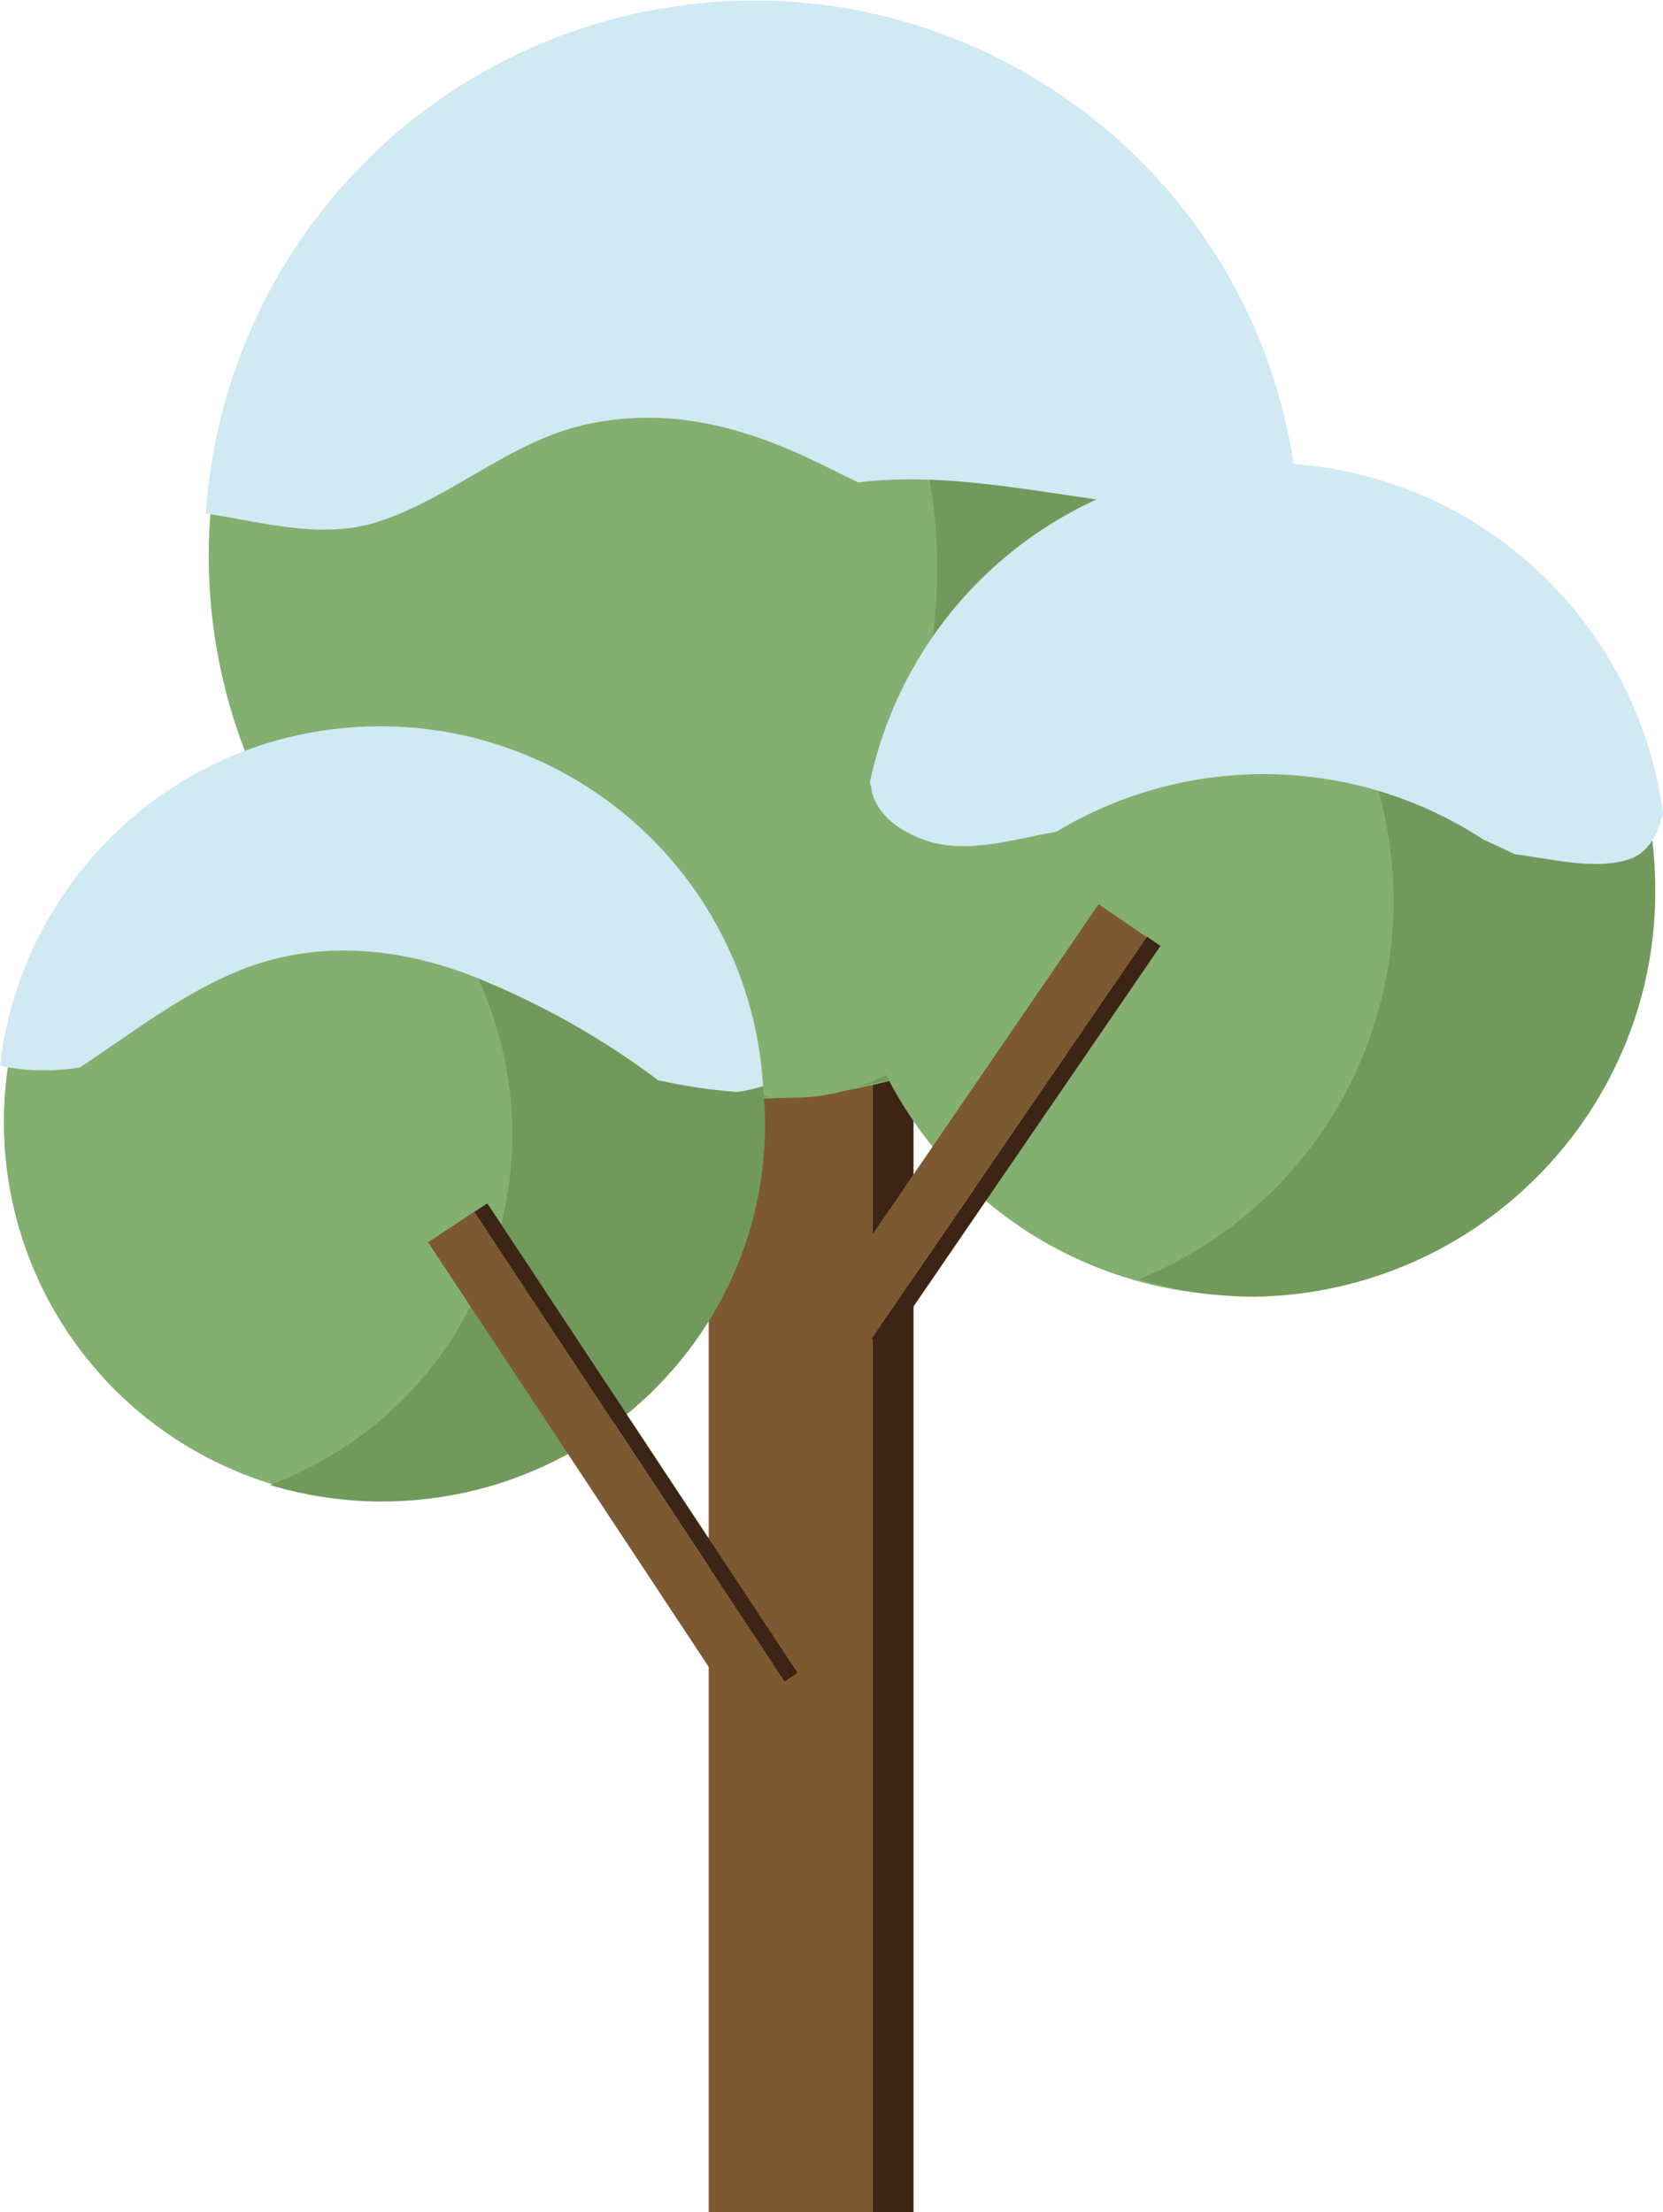 <?xml version="1.0" encoding="utf-8"?>
<!-- Generator: Adobe Illustrator 25.4.1, SVG Export Plug-In . SVG Version: 6.00 Build 0)  -->
<svg version="1.1" id="Layer_1" xmlns="http://www.w3.org/2000/svg" xmlns:xlink="http://www.w3.org/1999/xlink" x="0px" y="0px"
	 viewBox="0 0 171.3 227.9" style="enable-background:new 0 0 171.3 227.9;" xml:space="preserve">
<style type="text/css">
	.st0{fill:#3C2514;}
	.st1{fill:#7D5932;}
	.st2{fill:#83AF71;}
	.st3{fill:#71995C;}
	.st4{fill:none;}
	.st5{fill:#D1E9F2;}
</style>
<g id="Layer_2_00000165918532023334239540000006397216973323139251_">
	<g id="Layer_1-2">
		<rect x="89.9" y="85.9" class="st0" width="4.2" height="142.1"/>
		<rect x="73" y="85.9" class="st1" width="16.9" height="142.1"/>
		<circle class="st2" cx="77.4" cy="57.3" r="55.9"/>
		<path class="st3" d="M77.5,1.4c-7.1,0-14.1,1.3-20.6,3.9c29.5,9,46.2,40.1,37.2,69.6c-4.9,16.3-17,29.4-32.8,35.7
			c29.5,9,60.7-7.7,69.7-37.1s-7.7-60.7-37.1-69.7C88.5,2.2,83,1.4,77.5,1.4z"/>
		<circle class="st2" cx="128.3" cy="92" r="41.5"/>
		
			<rect x="79.6" y="116.9" transform="matrix(0.565 -0.825 0.825 0.565 -51.644 137.532)" class="st0" width="50.2" height="1.7"/>
		
			<rect x="76.4" y="112.6" transform="matrix(0.565 -0.825 0.825 0.565 -51.259 133.988)" class="st1" width="50.2" height="6"/>
		<circle class="st2" cx="39.4" cy="115.6" r="39"/>
		<path class="st3" d="M129.4,49.8c-5.2,0-10.4,1-15.3,3c22.1,6.9,34.5,30.5,27.5,52.6c-3.7,12-12.7,21.7-24.3,26.4
			c3.9,1.2,7.9,1.8,12,1.8c23.1-0.4,41.6-19.4,41.2-42.5C170.2,68.4,152,50.1,129.4,49.8L129.4,49.8z"/>
		<circle class="st2" cx="81.5" cy="91.6" r="21.5"/>
		<path class="st3" d="M39.3,77.1c-5,0-9.9,0.9-14.6,2.7c20.5,5.8,32.4,27.1,26.6,47.6c-3.3,11.8-12,21.3-23.5,25.6
			c3.7,1.1,7.6,1.7,11.5,1.7c21.8,0,39.5-17.4,39.5-38.8S61.1,77.1,39.3,77.1z"/>
		
			<rect x="59.7" y="121.6" transform="matrix(0.834 -0.551 0.551 0.834 -72.695 59.467)" class="st1" width="5.7" height="58"/>
		
			<rect x="64.8" y="119.6" transform="matrix(0.834 -0.551 0.551 0.834 -71.081 60.819)" class="st0" width="1.6" height="58"/>
		<rect x="73" y="150.6" class="st4" width="10.8" height="38.8"/>
	</g>
	<g id="Layer_4">
		<path class="st5" d="M38.8,53.8c7.9-2.5,13.9-8.6,22.2-10.2c8.2-1.6,15.6,0.4,22.9,3.9c1.5,0.7,3,1.5,4.5,2.2
			c9.9-1.2,19.9,1.4,29.8,2.4c5.2-0.8,10.2-2.1,15.1-4C128.8,17.3,100-4,69.2,0.7c-26.3,4-46.2,25.7-48,52.2
			C27.1,53.8,33,55.6,38.8,53.8z"/>
		<path class="st5" d="M130.2,47.7c-19.6,0-36.5,13.7-40.6,32.9c0.1,0.3,0.2,0.7,0.2,1c0.7,2.5,2.9,4,5.3,4.9
			c4.3,1.6,9.1,0,13.7-0.8c13.6-8.2,30.7-7.9,44,0.8c1.1,0.5,2.2,1,3.2,1.5c3.9,0.5,8.4,1.7,11.9,0.5c1.9-0.7,2.9-2.5,3.4-4.7
			C168.5,63.1,151,47.7,130.2,47.7z"/>
		<path class="st5" d="M8.2,110c5.6-3.7,10.9-7.9,17.2-10.3c7.8-2.9,16.1-2,23.6,1c6.7,2.7,13.1,6.3,18.8,10.6
			c2.7,0.6,5.4,1,8.1,1.2c0.9-0.1,1.8-0.3,2.7-0.6c-1.3-21.8-20.1-38.3-41.8-37C17.7,76,2.2,90.8,0,109.8
			C2.7,110.4,5.5,110.4,8.2,110z"/>
	</g>
</g>
</svg>
